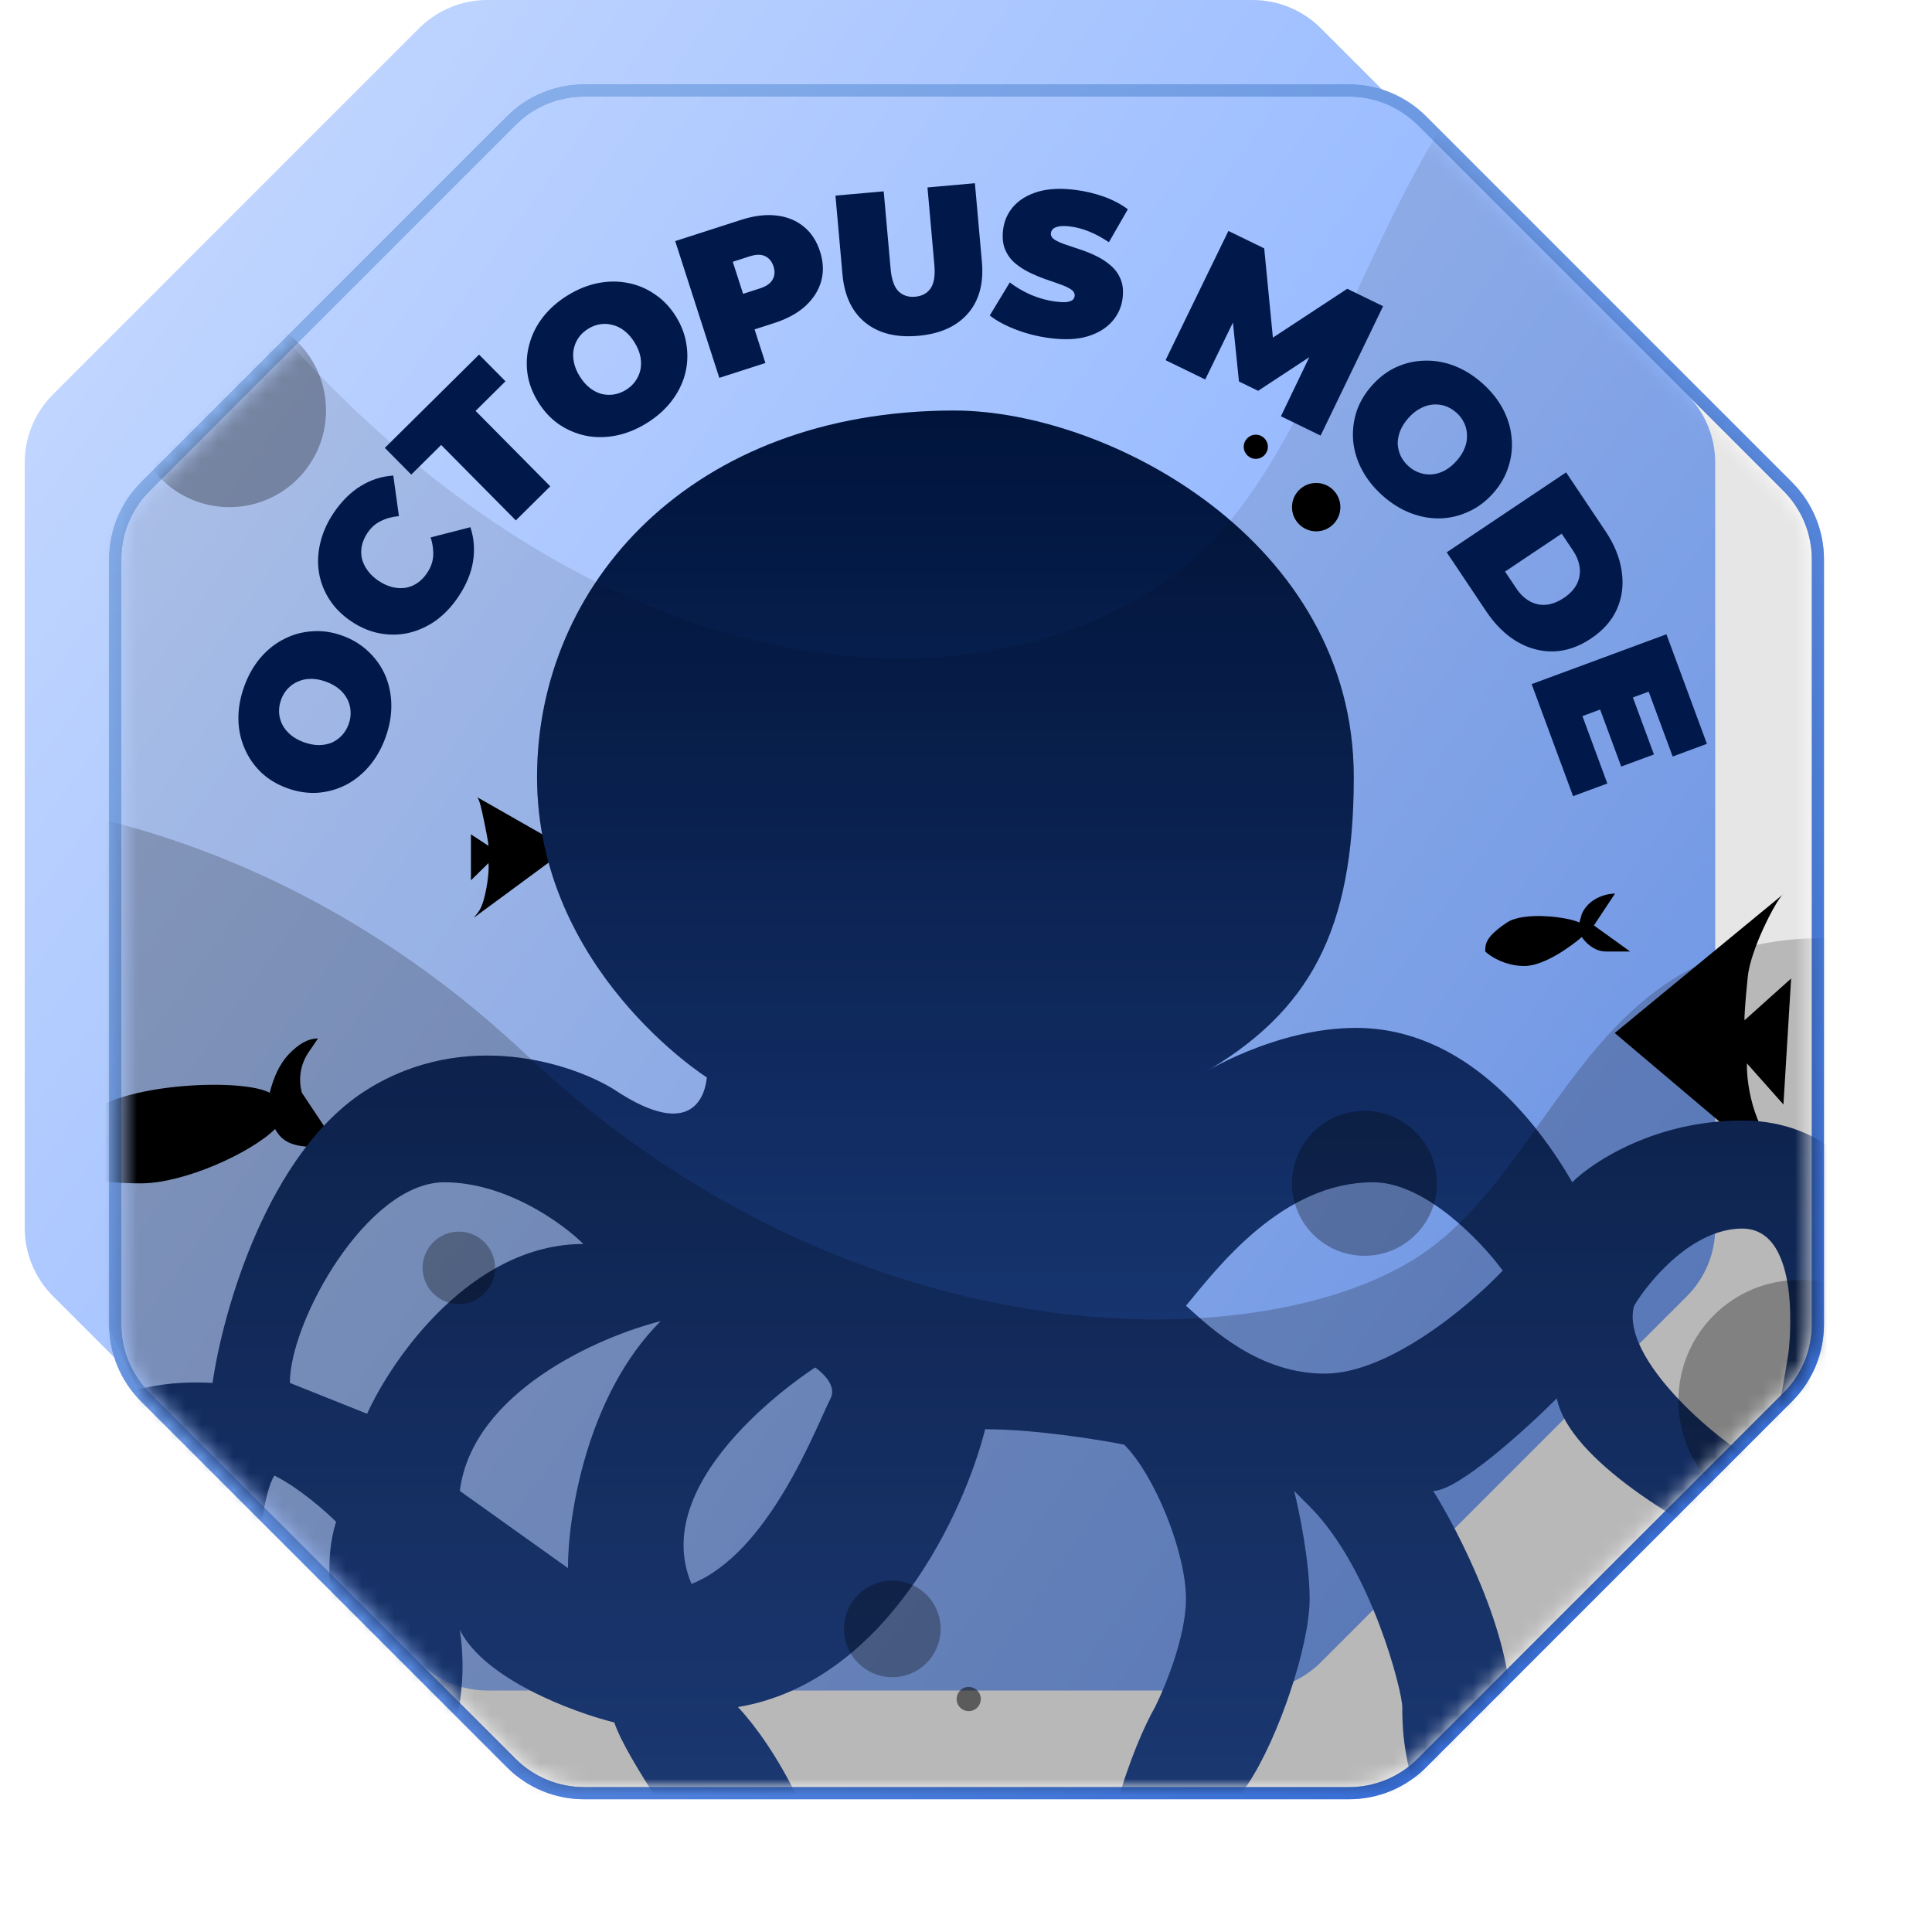 <svg width="120" height="120" viewBox="0 0 120 120" fill="none" xmlns="http://www.w3.org/2000/svg">
<g filter="url(#filter0_i_2729_13445)">
<path d="M112.535 82.265C112.535 83.856 111.903 85.382 110.778 86.507L88.043 109.243C86.917 110.368 85.391 111 83.8 111L36.27 111C34.679 111 33.153 110.368 32.028 109.243L9.293 86.507C8.167 85.382 7.535 83.856 7.535 82.265L7.535 34.735C7.535 33.144 8.167 31.618 9.293 30.493L32.028 7.757C33.153 6.632 34.679 6 36.27 6L83.8 6C85.391 6 86.917 6.632 88.043 7.757L110.778 30.493C111.903 31.618 112.535 33.144 112.535 34.735L112.535 82.265Z" fill="url(#paint0_linear_2729_13445)"/>
</g>
<path d="M112.912 82.265C112.912 83.956 112.24 85.579 111.044 86.774L88.31 109.509C87.114 110.705 85.491 111.377 83.8 111.377L36.27 111.377C34.579 111.377 32.957 110.705 31.761 109.509L9.026 86.774C7.83 85.579 7.158 83.956 7.158 82.265L7.158 34.735C7.158 33.044 7.83 31.422 9.026 30.226L31.761 7.491C32.957 6.295 34.579 5.623 36.27 5.623L83.8 5.623C85.491 5.623 87.114 6.295 88.31 7.491L111.044 30.226C112.24 31.422 112.912 33.044 112.912 34.735L112.912 82.265Z" stroke="#2F66D2" stroke-width="0.754"/>
<path d="M112.912 82.265C112.912 83.956 112.24 85.579 111.044 86.774L88.31 109.509C87.114 110.705 85.491 111.377 83.8 111.377L36.27 111.377C34.579 111.377 32.957 110.705 31.761 109.509L9.026 86.774C7.83 85.579 7.158 83.956 7.158 82.265L7.158 34.735C7.158 33.044 7.83 31.422 9.026 30.226L31.761 7.491C32.957 6.295 34.579 5.623 36.27 5.623L83.8 5.623C85.491 5.623 87.114 6.295 88.31 7.491L111.044 30.226C112.24 31.422 112.912 33.044 112.912 34.735L112.912 82.265Z" stroke="url(#paint1_linear_2729_13445)" stroke-opacity="0.5" stroke-width="0.754"/>
<mask id="mask0_2729_13445" style="mask-type:alpha" maskUnits="userSpaceOnUse" x="7" y="6" width="106" height="105">
<path d="M112.535 82.265C112.535 83.856 111.903 85.382 110.778 86.507L88.043 109.243C86.917 110.368 85.391 111 83.8 111L36.27 111C34.679 111 33.153 110.368 32.028 109.243L9.293 86.507C8.167 85.382 7.535 83.856 7.535 82.265L7.535 34.735C7.535 33.144 8.167 31.618 9.293 30.493L32.028 7.757C33.153 6.632 34.679 6 36.27 6L83.8 6C85.391 6 86.917 6.632 88.043 7.757L110.778 30.493C111.903 31.618 112.535 33.144 112.535 34.735L112.535 82.265Z" fill="url(#paint2_linear_2729_13445)"/>
</mask>
<g mask="url(#mask0_2729_13445)">
<path d="M29.614 49.5C29.621 49.502 29.628 49.507 29.636 49.513L35.25 52.714L29.432 57C29.553 56.821 29.796 56.643 29.977 56.107C30.207 55.429 30.401 54.202 30.341 53.607L29.25 54.679V51.821L30.341 52.536C30.341 52.476 30.305 52.179 30.159 51.464C30.02 50.779 29.813 49.655 29.636 49.513L29.614 49.5Z" fill="black" style="mix-blend-mode:overlay"/>
<path d="M110.785 55.52C110.763 55.53 110.737 55.552 110.706 55.585L100.292 64.162L112.194 74.225C111.933 73.792 112.031 72.811 111.009 72.055C109.02 70.583 108.47 67.541 108.504 66.048L110.773 68.603L111.25 60.776L108.353 63.373C108.344 63.225 108.373 62.477 108.555 60.678C108.726 58.991 110.235 56.079 110.706 55.585L110.785 55.52Z" fill="black" style="mix-blend-mode:overlay"/>
<g style="mix-blend-mode:overlay">
<path d="M93.6 57.3C94.638 56.608 97.35 56.94 98.1 57.3L98.25 56.76C98.7 55.752 99.812 55.5 100.312 55.5L99 57.48L101.25 59.1H99.75C99 59.1 98.438 58.5 98.25 58.2C97.562 58.8 95.888 60 94.688 60C93.487 60 92.562 59.4 92.25 59.1C92.25 58.65 92.25 58.2 93.6 57.3Z" fill="black"/>
</g>
<g style="mix-blend-mode:overlay">
<circle cx="81.75" cy="31.5" r="1.5" fill="black"/>
</g>
<g style="mix-blend-mode:overlay">
<circle cx="81.75" cy="31.5" r="1.5" fill="black" fill-opacity="0.3"/>
</g>
<g style="mix-blend-mode:overlay">
<circle cx="14.25" cy="25.5" r="6" fill="black" fill-opacity="0.3"/>
</g>
<g style="mix-blend-mode:overlay">
<circle cx="60.169" cy="105.53" r="0.75" transform="rotate(-15 60.169 105.53)" fill="black" fill-opacity="0.3"/>
</g>
<g style="mix-blend-mode:overlay">
<circle cx="78" cy="27.75" r="0.75" fill="black"/>
</g>
<g style="mix-blend-mode:overlay">
<path d="M5.762 69C8.067 67.27 15.088 66.975 16.754 67.875C16.973 66.984 17.33 66.11 17.967 65.45C18.479 64.919 19.074 64.5 19.751 64.5L19.163 65.365C18.664 66.101 18.514 67.019 18.752 67.875L21.75 72.375C21.334 72.375 21.417 71.25 19.751 71.25C18.086 71.25 17.503 70.875 17.087 70.125C15.56 71.625 11.424 73.5 8.76 73.5C6.095 73.5 4.457 73.125 3.764 72.375C3.764 71.25 3.457 70.73 5.762 69Z" fill="black"/>
</g>
<path fill-rule="evenodd" clip-rule="evenodd" d="M59.269 25.5C68.809 25.501 84.085 33.581 84.085 48.264C84.085 57.824 81.342 62.87 74.624 66.722C74.624 66.722 79.183 63.846 84.221 63.846C90.938 63.846 95.44 69.598 97.657 73.432C98.937 72.154 102.84 69.598 108.213 69.598C113.587 69.598 116.211 73.433 116.85 75.35C117.17 76.308 117.81 78.801 117.81 81.102C117.81 83.402 116.531 88.451 115.891 90.688C117.811 90.049 122.033 88.003 123.568 84.936C125.488 81.102 126.447 79.184 127.407 78.226C128.175 77.459 129.007 77.906 129.326 78.226C129.646 78.546 130.093 79.569 129.326 81.102C128.367 83.019 123.567 96.439 113.012 96.44C112.052 98.357 109.557 102.767 107.254 105.068C104.375 107.943 100.537 111.776 99.576 110.82C98.616 109.861 98.616 108.902 100.536 106.985C102.456 105.067 108.213 98.357 108.213 96.44C104.694 94.842 97.465 90.688 96.697 86.853C94.778 88.77 90.556 92.603 89.019 92.605C90.619 95.162 93.818 101.425 93.818 106.026C93.818 111.778 97.657 113.695 99.576 114.654C101.497 115.612 108.214 115.613 111.092 115.613C113.395 115.613 113.971 116.891 113.971 117.53C113.971 118.489 111.859 120.406 103.415 120.406C92.859 120.406 89.02 114.654 88.06 111.778C87.1 108.902 87.1 106.985 87.1 106.026C87.1 105.068 85.18 97.399 81.342 93.564L80.382 92.605C80.702 93.884 81.342 97.015 81.342 99.316C81.342 102.192 79.422 107.943 77.503 110.82C75.584 113.695 73.664 119.447 73.664 124.241C73.664 129.034 74.624 136.703 76.543 140.538C78.463 144.372 81.342 149.165 81.342 150.124C81.342 151.082 81.341 152.041 80.382 152.041C79.422 152.041 77.503 150.124 75.584 147.248C73.664 144.372 67.906 131.91 67.906 122.323C67.906 114.654 70.465 108.263 71.745 106.026C72.385 104.748 73.664 101.616 73.664 99.316C73.664 96.44 71.745 91.647 69.826 89.729C68.226 89.41 64.259 88.771 61.188 88.771C59.909 93.883 55.046 104.492 45.833 106.026C50.312 110.82 57.541 125.775 50.632 147.248C49.992 149.165 48.328 152.998 46.793 153C45.257 153 45.513 151.083 45.833 150.124C47.113 146.928 49.48 138.812 48.712 131.91C47.945 125.008 45.833 119.448 44.874 117.53C42.954 114.974 38.924 109.286 38.156 106.985C35.596 106.346 30.094 104.3 28.559 101.233C29.518 107.304 26.831 119.447 8.405 119.447C6.806 119.447 3.607 119.256 3.607 118.489C3.607 117.53 3.607 116.572 6.486 116.571C9.366 116.571 18.002 113.695 19.922 110.82C21.841 107.944 22.8 106.026 20.881 101.233C20.561 99.955 20.114 96.823 20.881 94.523C20.241 93.883 18.578 92.413 17.043 91.647C16.403 92.606 15.832 96.433 16.083 99.316C17.042 104.108 17.042 107.942 16.083 107.944C15.124 107.944 15.123 107.943 14.163 105.068C13.204 102.192 12.244 95.481 13.204 91.647C11.604 91.008 7.829 90.689 5.526 94.523C2.647 99.316 1.687 102.192 1.687 104.109C1.687 106.026 1.687 110.818 -0.232 110.82C-1.767 110.819 -2.151 108.902 -2.151 107.944C-2.791 100.275 -0.615 85.128 13.204 85.895C13.843 81.421 16.659 71.515 22.801 67.68C28.942 63.847 35.597 66.083 38.156 67.68C43.193 71.035 43.824 67.785 43.903 66.92C43.903 66.92 33.357 60.254 33.357 48.264C33.357 36.275 42.956 25.5 59.269 25.5ZM50.632 84.936C50.632 84.936 40.075 91.647 42.952 98.383C47.752 96.467 50.632 88.771 51.591 86.853C52.066 85.905 50.662 84.957 50.632 84.936ZM41.035 82.06C37.196 83.019 29.327 86.47 28.559 92.605L35.277 97.398C35.277 94.203 36.428 86.662 41.035 82.06ZM108.213 76.308C105.142 76.308 102.455 79.504 101.495 81.102C100.5 84.75 108.213 90.688 109.173 90.688C110.132 90.686 111.092 83.977 111.092 83.977C111.095 83.957 112.046 76.309 108.213 76.308ZM27.599 73.432C22.801 73.432 18.002 82.06 18.002 85.895L22.801 87.812C24.4 84.297 29.327 77.267 36.236 77.267C34.957 75.989 31.438 73.433 27.599 73.432ZM85.295 73.432C79.665 73.432 75.675 78.663 73.664 81.102C75.34 82.626 78.256 85.32 82.277 85.32C86.299 85.32 91.327 81.052 93.338 78.918C91.998 77.09 88.512 73.433 85.295 73.432Z" fill="url(#paint3_linear_2729_13445)"/>
<path fill-rule="evenodd" clip-rule="evenodd" d="M59.269 25.5C68.809 25.501 84.085 33.581 84.085 48.264C84.085 57.824 81.342 62.87 74.624 66.722C74.624 66.722 79.183 63.846 84.221 63.846C90.938 63.846 95.44 69.598 97.657 73.432C98.937 72.154 102.84 69.598 108.213 69.598C113.587 69.598 116.211 73.433 116.85 75.35C117.17 76.308 117.81 78.801 117.81 81.102C117.81 83.402 116.531 88.451 115.891 90.688C117.811 90.049 122.033 88.003 123.568 84.936C125.488 81.102 126.447 79.184 127.407 78.226C128.175 77.459 129.007 77.906 129.326 78.226C129.646 78.546 130.093 79.569 129.326 81.102C128.367 83.019 123.567 96.439 113.012 96.44C112.052 98.357 109.557 102.767 107.254 105.068C104.375 107.943 100.537 111.776 99.576 110.82C98.616 109.861 98.616 108.902 100.536 106.985C102.456 105.067 108.213 98.357 108.213 96.44C104.694 94.842 97.465 90.688 96.697 86.853C94.778 88.77 90.556 92.603 89.019 92.605C90.619 95.162 93.818 101.425 93.818 106.026C93.818 111.778 97.657 113.695 99.576 114.654C101.497 115.612 108.214 115.613 111.092 115.613C113.395 115.613 113.971 116.891 113.971 117.53C113.971 118.489 111.859 120.406 103.415 120.406C92.859 120.406 89.02 114.654 88.06 111.778C87.1 108.902 87.1 106.985 87.1 106.026C87.1 105.068 85.18 97.399 81.342 93.564L80.382 92.605C80.702 93.884 81.342 97.015 81.342 99.316C81.342 102.192 79.422 107.943 77.503 110.82C75.584 113.695 73.664 119.447 73.664 124.241C73.664 129.034 74.624 136.703 76.543 140.538C78.463 144.372 81.342 149.165 81.342 150.124C81.342 151.082 81.341 152.041 80.382 152.041C79.422 152.041 77.503 150.124 75.584 147.248C73.664 144.372 67.906 131.91 67.906 122.323C67.906 114.654 70.465 108.263 71.745 106.026C72.385 104.748 73.664 101.616 73.664 99.316C73.664 96.44 71.745 91.647 69.826 89.729C68.226 89.41 64.259 88.771 61.188 88.771C59.909 93.883 55.046 104.492 45.833 106.026C50.312 110.82 57.541 125.775 50.632 147.248C49.992 149.165 48.328 152.998 46.793 153C45.257 153 45.513 151.083 45.833 150.124C47.113 146.928 49.48 138.812 48.712 131.91C47.945 125.008 45.833 119.448 44.874 117.53C42.954 114.974 38.924 109.286 38.156 106.985C35.596 106.346 30.094 104.3 28.559 101.233C29.518 107.304 26.831 119.447 8.405 119.447C6.806 119.447 3.607 119.256 3.607 118.489C3.607 117.53 3.607 116.572 6.486 116.571C9.366 116.571 18.002 113.695 19.922 110.82C21.841 107.944 22.8 106.026 20.881 101.233C20.561 99.955 20.114 96.823 20.881 94.523C20.241 93.883 18.578 92.413 17.043 91.647C16.403 92.606 15.832 96.433 16.083 99.316C17.042 104.108 17.042 107.942 16.083 107.944C15.124 107.944 15.123 107.943 14.163 105.068C13.204 102.192 12.244 95.481 13.204 91.647C11.604 91.008 7.829 90.689 5.526 94.523C2.647 99.316 1.687 102.192 1.687 104.109C1.687 106.026 1.687 110.818 -0.232 110.82C-1.767 110.819 -2.151 108.902 -2.151 107.944C-2.791 100.275 -0.615 85.128 13.204 85.895C13.843 81.421 16.659 71.515 22.801 67.68C28.942 63.847 35.597 66.083 38.156 67.68C43.193 71.035 43.824 67.785 43.903 66.92C43.903 66.92 33.357 60.254 33.357 48.264C33.357 36.275 42.956 25.5 59.269 25.5ZM50.632 84.936C50.632 84.936 40.075 91.647 42.952 98.383C47.752 96.467 50.632 88.771 51.591 86.853C52.066 85.905 50.662 84.957 50.632 84.936ZM41.035 82.06C37.196 83.019 29.327 86.47 28.559 92.605L35.277 97.398C35.277 94.203 36.428 86.662 41.035 82.06ZM108.213 76.308C105.142 76.308 102.455 79.504 101.495 81.102C100.5 84.75 108.213 90.688 109.173 90.688C110.132 90.686 111.092 83.977 111.092 83.977C111.095 83.957 112.046 76.309 108.213 76.308ZM27.599 73.432C22.801 73.432 18.002 82.06 18.002 85.895L22.801 87.812C24.4 84.297 29.327 77.267 36.236 77.267C34.957 75.989 31.438 73.433 27.599 73.432ZM85.295 73.432C79.665 73.432 75.675 78.663 73.664 81.102C75.34 82.626 78.256 85.32 82.277 85.32C86.299 85.32 91.327 81.052 93.338 78.918C91.998 77.09 88.512 73.433 85.295 73.432Z" fill="black" fill-opacity="0.2" style="mix-blend-mode:soft-light"/>
<g style="mix-blend-mode:overlay">
<circle cx="84.75" cy="73.5" r="4.5" fill="black" fill-opacity="0.3"/>
</g>
<g style="mix-blend-mode:overlay">
<circle cx="111.75" cy="87" r="7.5" fill="black" fill-opacity="0.3"/>
</g>
<g style="mix-blend-mode:overlay">
<circle cx="28.5" cy="78.75" r="2.25" fill="black" fill-opacity="0.3"/>
</g>
<g style="mix-blend-mode:overlay">
<circle cx="55.424" cy="101.174" r="3" transform="rotate(-15 55.424 101.174)" fill="black" fill-opacity="0.3"/>
</g>
<g style="mix-blend-mode:overlay">
<circle cx="60.169" cy="105.53" r="0.75" transform="rotate(-15 60.169 105.53)" fill="black" fill-opacity="0.3"/>
</g>
<path d="M32.717 65.542C16.665 50.384 -1.283 48.7 -8.25 49.753C2.898 74.664 26.196 124.909 30.209 126.593C35.225 128.698 128.029 132.909 130.537 128.698C132.543 125.33 140.848 83.786 144.75 63.435C143.914 63.786 137.894 63.435 120.504 59.224C98.766 53.961 97.93 71.856 87.897 78.172C77.865 84.488 52.783 84.49 32.717 65.542Z" fill="black" fill-opacity="0.2" style="mix-blend-mode:overlay"/>
<path d="M9.947 11.114C-8.939 -16.395 -30.053 -19.452 -38.25 -17.541C-25.135 27.669 2.275 118.853 6.996 121.91C12.898 125.73 122.078 133.372 125.029 125.73C127.389 119.617 137.16 44.223 141.75 7.29C140.766 7.926 133.684 7.29 113.225 -0.352C87.652 -9.903 86.668 22.572 74.865 34.034C63.062 45.496 33.553 45.5 9.947 11.114Z" fill="black" fill-opacity="0.1" style="mix-blend-mode:overlay"/>
</g>
<path d="M23.945 45.808C23.699 46.488 23.362 47.08 22.935 47.585C22.511 48.083 22.027 48.472 21.482 48.754C20.929 49.033 20.341 49.196 19.719 49.242C19.099 49.28 18.474 49.184 17.843 48.956C17.203 48.724 16.662 48.397 16.218 47.975C15.77 47.541 15.426 47.041 15.188 46.476C14.941 45.908 14.814 45.297 14.807 44.643C14.802 43.982 14.923 43.311 15.169 42.632C15.418 41.945 15.754 41.352 16.178 40.855C16.602 40.358 17.091 39.969 17.644 39.691C18.189 39.409 18.771 39.249 19.39 39.211C20.004 39.162 20.631 39.253 21.271 39.485C21.902 39.713 22.442 40.044 22.891 40.478C23.343 40.903 23.692 41.4 23.938 41.968C24.176 42.534 24.299 43.143 24.306 43.797C24.314 44.45 24.193 45.121 23.945 45.808ZM21.655 44.98C21.75 44.716 21.791 44.455 21.776 44.196C21.764 43.93 21.7 43.681 21.585 43.449C21.465 43.207 21.294 42.991 21.073 42.803C20.844 42.611 20.566 42.456 20.238 42.338C19.91 42.219 19.601 42.162 19.311 42.165C19.012 42.166 18.743 42.222 18.504 42.334C18.259 42.435 18.047 42.584 17.867 42.782C17.69 42.971 17.554 43.197 17.459 43.461C17.363 43.725 17.322 43.99 17.334 44.256C17.348 44.515 17.416 44.765 17.536 45.008C17.651 45.239 17.823 45.45 18.052 45.642C18.273 45.83 18.548 45.984 18.875 46.102C19.203 46.221 19.516 46.28 19.815 46.28C20.105 46.276 20.373 46.224 20.617 46.123C20.857 46.011 21.065 45.86 21.242 45.671C21.422 45.474 21.559 45.243 21.655 44.98ZM28.47 37.065C28.073 37.658 27.612 38.147 27.088 38.533C26.561 38.906 25.999 39.164 25.403 39.307C24.811 39.442 24.209 39.454 23.599 39.342C22.989 39.229 22.398 38.982 21.826 38.598C21.253 38.215 20.8 37.763 20.464 37.241C20.128 36.719 19.91 36.159 19.81 35.56C19.715 34.954 19.743 34.338 19.895 33.714C20.045 33.078 20.319 32.463 20.716 31.87C21.204 31.143 21.762 30.585 22.39 30.198C23.022 29.803 23.702 29.583 24.428 29.538L24.779 32.06C24.357 32.094 23.982 32.196 23.654 32.365C23.324 32.522 23.047 32.766 22.825 33.098C22.65 33.36 22.534 33.625 22.476 33.893C22.419 34.162 22.42 34.428 22.478 34.692C22.541 34.95 22.661 35.199 22.837 35.439C23.006 35.675 23.232 35.888 23.515 36.077C23.797 36.267 24.083 36.397 24.373 36.468C24.656 36.535 24.928 36.549 25.19 36.509C25.456 36.463 25.703 36.362 25.93 36.207C26.156 36.052 26.357 35.843 26.532 35.582C26.755 35.25 26.879 34.904 26.906 34.543C26.93 34.171 26.878 33.783 26.749 33.38L29.216 32.745C29.443 33.429 29.498 34.142 29.38 34.882C29.261 35.61 28.957 36.337 28.47 37.065ZM32.039 32.323L27.402 27.638L25.544 29.477L23.903 27.819L29.756 22.024L31.398 23.682L29.54 25.521L34.178 30.206L32.039 32.323ZM40.154 26.291C39.539 26.67 38.907 26.925 38.258 27.055C37.617 27.18 36.995 27.183 36.393 27.065C35.787 26.939 35.226 26.701 34.71 26.35C34.201 25.994 33.771 25.53 33.419 24.958C33.062 24.379 32.842 23.786 32.758 23.179C32.676 22.561 32.718 21.956 32.884 21.365C33.044 20.767 33.325 20.21 33.726 19.694C34.134 19.173 34.646 18.723 35.261 18.344C35.883 17.961 36.515 17.706 37.157 17.581C37.798 17.456 38.422 17.456 39.029 17.581C39.631 17.7 40.186 17.937 40.694 18.293C41.206 18.637 41.64 19.098 41.996 19.677C42.348 20.249 42.565 20.844 42.646 21.463C42.735 22.077 42.699 22.683 42.538 23.281C42.373 23.872 42.09 24.426 41.689 24.942C41.288 25.458 40.777 25.908 40.154 26.291ZM38.877 24.218C39.116 24.071 39.31 23.891 39.459 23.68C39.616 23.464 39.721 23.229 39.775 22.976C39.832 22.712 39.832 22.437 39.776 22.152C39.716 21.86 39.595 21.565 39.412 21.268C39.229 20.971 39.023 20.734 38.794 20.556C38.56 20.371 38.314 20.247 38.057 20.186C37.803 20.113 37.544 20.098 37.28 20.14C37.024 20.178 36.777 20.271 36.538 20.418C36.299 20.565 36.101 20.747 35.945 20.963C35.796 21.174 35.693 21.412 35.636 21.677C35.582 21.93 35.585 22.202 35.645 22.495C35.701 22.78 35.82 23.071 36.003 23.367C36.186 23.664 36.394 23.905 36.628 24.09C36.858 24.269 37.099 24.394 37.354 24.467C37.611 24.528 37.868 24.54 38.124 24.502C38.388 24.46 38.639 24.365 38.877 24.218ZM44.677 23.47L41.938 14.976L46.028 13.657C46.82 13.402 47.546 13.31 48.203 13.384C48.87 13.455 49.438 13.683 49.91 14.066C50.38 14.442 50.72 14.957 50.931 15.613C51.143 16.268 51.168 16.885 51.006 17.464C50.844 18.043 50.515 18.56 50.019 19.015C49.528 19.459 48.886 19.809 48.093 20.064L45.594 20.87L46.473 19.234L47.541 22.547L44.677 23.47ZM46.574 19.549L44.882 18.662L47.199 17.914C47.596 17.787 47.858 17.604 47.987 17.366C48.124 17.125 48.142 16.851 48.043 16.544C47.944 16.236 47.769 16.025 47.517 15.91C47.274 15.792 46.954 15.796 46.558 15.924L44.24 16.672L45.095 14.962L46.574 19.549ZM57.031 20.858C55.668 20.979 54.573 20.706 53.745 20.037C52.918 19.368 52.445 18.369 52.327 17.04L51.892 12.15L54.889 11.884L55.316 16.684C55.376 17.362 55.542 17.833 55.813 18.099C56.084 18.357 56.426 18.467 56.841 18.43C57.264 18.393 57.582 18.224 57.794 17.923C58.014 17.613 58.094 17.12 58.034 16.443L57.607 11.642L60.553 11.38L60.988 16.27C61.106 17.599 60.817 18.666 60.121 19.47C59.424 20.274 58.394 20.737 57.031 20.858ZM65.217 21.001C64.475 20.905 63.769 20.729 63.1 20.471C62.43 20.214 61.889 19.921 61.477 19.594L62.719 17.543C63.109 17.841 63.551 18.1 64.046 18.318C64.55 18.528 65.046 18.665 65.535 18.728C65.822 18.765 66.048 18.777 66.212 18.764C66.386 18.743 66.516 18.704 66.6 18.647C66.686 18.581 66.735 18.497 66.748 18.396C66.769 18.236 66.697 18.098 66.531 17.982C66.366 17.867 66.14 17.76 65.853 17.663C65.575 17.559 65.267 17.451 64.93 17.339C64.594 17.219 64.257 17.077 63.918 16.913C63.588 16.75 63.287 16.553 63.017 16.321C62.756 16.09 62.556 15.808 62.419 15.473C62.284 15.13 62.246 14.722 62.307 14.25C62.377 13.702 62.593 13.224 62.954 12.816C63.325 12.402 63.831 12.098 64.473 11.906C65.123 11.716 65.903 11.679 66.814 11.797C67.412 11.874 67.994 12.013 68.56 12.214C69.125 12.416 69.623 12.677 70.053 12.998L68.876 15.045C68.466 14.769 68.062 14.55 67.663 14.387C67.272 14.225 66.883 14.12 66.495 14.07C66.209 14.033 65.978 14.029 65.803 14.057C65.628 14.086 65.497 14.138 65.41 14.213C65.332 14.288 65.286 14.377 65.273 14.478C65.253 14.63 65.326 14.763 65.491 14.879C65.657 14.986 65.88 15.087 66.159 15.183C66.447 15.28 66.759 15.385 67.096 15.497C67.441 15.61 67.779 15.748 68.109 15.91C68.44 16.073 68.736 16.269 68.998 16.5C69.268 16.732 69.471 17.015 69.608 17.35C69.745 17.685 69.784 18.084 69.724 18.548C69.654 19.087 69.434 19.564 69.064 19.98C68.703 20.387 68.201 20.691 67.558 20.891C66.916 21.083 66.136 21.119 65.217 21.001ZM72.395 22.37L76.299 14.344L78.523 15.426L79.184 22.227L78.015 21.658L83.682 17.936L85.907 19.018L82.026 27.055L79.561 25.855L81.635 21.533L82.025 21.723L78.146 24.274L76.954 23.694L76.475 19.024L76.957 19.258L74.86 23.569L72.395 22.37ZM85.868 30.778C85.329 30.297 84.904 29.764 84.593 29.18C84.29 28.601 84.108 28.007 84.049 27.396C83.996 26.779 84.064 26.173 84.252 25.578C84.447 24.989 84.768 24.444 85.215 23.943C85.668 23.435 86.173 23.054 86.73 22.8C87.3 22.544 87.891 22.411 88.505 22.401C89.124 22.383 89.738 22.493 90.347 22.729C90.963 22.97 91.541 23.332 92.08 23.813C92.626 24.299 93.05 24.832 93.354 25.41C93.658 25.989 93.837 26.587 93.89 27.204C93.949 27.815 93.881 28.415 93.686 29.004C93.503 29.592 93.185 30.14 92.732 30.648C92.285 31.149 91.777 31.527 91.208 31.782C90.645 32.043 90.054 32.182 89.435 32.199C88.821 32.21 88.21 32.098 87.6 31.862C86.991 31.626 86.413 31.264 85.868 30.778ZM87.489 28.96C87.698 29.147 87.925 29.282 88.171 29.364C88.423 29.452 88.677 29.485 88.935 29.465C89.205 29.443 89.468 29.365 89.725 29.23C89.988 29.088 90.236 28.888 90.468 28.628C90.7 28.367 90.868 28.102 90.973 27.831C91.084 27.554 91.131 27.283 91.116 27.019C91.113 26.755 91.054 26.502 90.938 26.262C90.828 26.027 90.668 25.817 90.459 25.63C90.25 25.443 90.019 25.306 89.767 25.218C89.522 25.136 89.264 25.105 88.995 25.127C88.737 25.148 88.477 25.229 88.214 25.37C87.957 25.505 87.712 25.703 87.48 25.963C87.248 26.223 87.077 26.491 86.966 26.769C86.861 27.04 86.81 27.307 86.813 27.572C86.828 27.836 86.891 28.085 87.001 28.32C87.117 28.56 87.279 28.774 87.489 28.96ZM89.858 34.307L97.274 29.341L99.721 32.996C100.275 33.823 100.61 34.652 100.727 35.484C100.851 36.311 100.756 37.086 100.442 37.808C100.127 38.53 99.589 39.146 98.826 39.657C98.056 40.172 97.274 40.44 96.479 40.461C95.692 40.476 94.936 40.272 94.211 39.846C93.494 39.416 92.859 38.788 92.305 37.962L89.858 34.307ZM93.481 35.502L94.184 36.551C94.42 36.904 94.693 37.166 95.002 37.338C95.316 37.516 95.653 37.592 96.014 37.565C96.382 37.534 96.756 37.391 97.138 37.135C97.512 36.885 97.78 36.598 97.942 36.274C98.104 35.951 98.162 35.61 98.117 35.252C98.076 34.901 97.938 34.549 97.701 34.196L96.999 33.147L93.481 35.502ZM101.351 43.13L102.73 46.861L100.697 47.612L99.317 43.881L101.351 43.13ZM98.288 44.479L99.835 48.665L97.707 49.452L95.134 42.492L103.505 39.397L106.02 46.202L103.892 46.989L102.402 42.959L98.288 44.479Z" fill="#00194A"/>
<defs>
<filter id="filter0_i_2729_13445" x="0.781" y="-0.754" width="112.508" height="112.508" filterUnits="userSpaceOnUse" color-interpolation-filters="sRGB">
<feFlood flood-opacity="0" result="BackgroundImageFix"/>
<feBlend mode="normal" in="SourceGraphic" in2="BackgroundImageFix" result="shape"/>
<feColorMatrix in="SourceAlpha" type="matrix" values="0 0 0 0 0 0 0 0 0 0 0 0 0 0 0 0 0 0 127 0" result="hardAlpha"/>
<feOffset dx="-6" dy="-6"/>
<feGaussianBlur stdDeviation="3"/>
<feComposite in2="hardAlpha" operator="arithmetic" k2="-1" k3="1"/>
<feColorMatrix type="matrix" values="0 0 0 0 0 0 0 0 0 0 0 0 0 0 0 0 0 0 0.25 0"/>
<feBlend mode="overlay" in2="shape" result="effect1_innerShadow_2729_13445"/>
</filter>
<linearGradient id="paint0_linear_2729_13445" x1="112.535" y1="111" x2="-6.783" y2="26.131" gradientUnits="userSpaceOnUse">
<stop stop-color="#71A0FF"/>
<stop offset="1" stop-color="#CADCFF"/>
</linearGradient>
<linearGradient id="paint1_linear_2729_13445" x1="29.25" y1="12" x2="112.079" y2="109.22" gradientUnits="userSpaceOnUse">
<stop stop-color="#DBF3FF"/>
<stop offset="1" stop-color="#2F66D2"/>
</linearGradient>
<linearGradient id="paint2_linear_2729_13445" x1="112.535" y1="111" x2="-6.783" y2="26.131" gradientUnits="userSpaceOnUse">
<stop stop-color="#805ECB"/>
<stop offset="1" stop-color="#B6BADE"/>
</linearGradient>
<linearGradient id="paint3_linear_2729_13445" x1="63.75" y1="25.5" x2="63.75" y2="153" gradientUnits="userSpaceOnUse">
<stop stop-color="#00194A"/>
<stop offset="1" stop-color="#4583FF"/>
</linearGradient>
</defs>
</svg>
